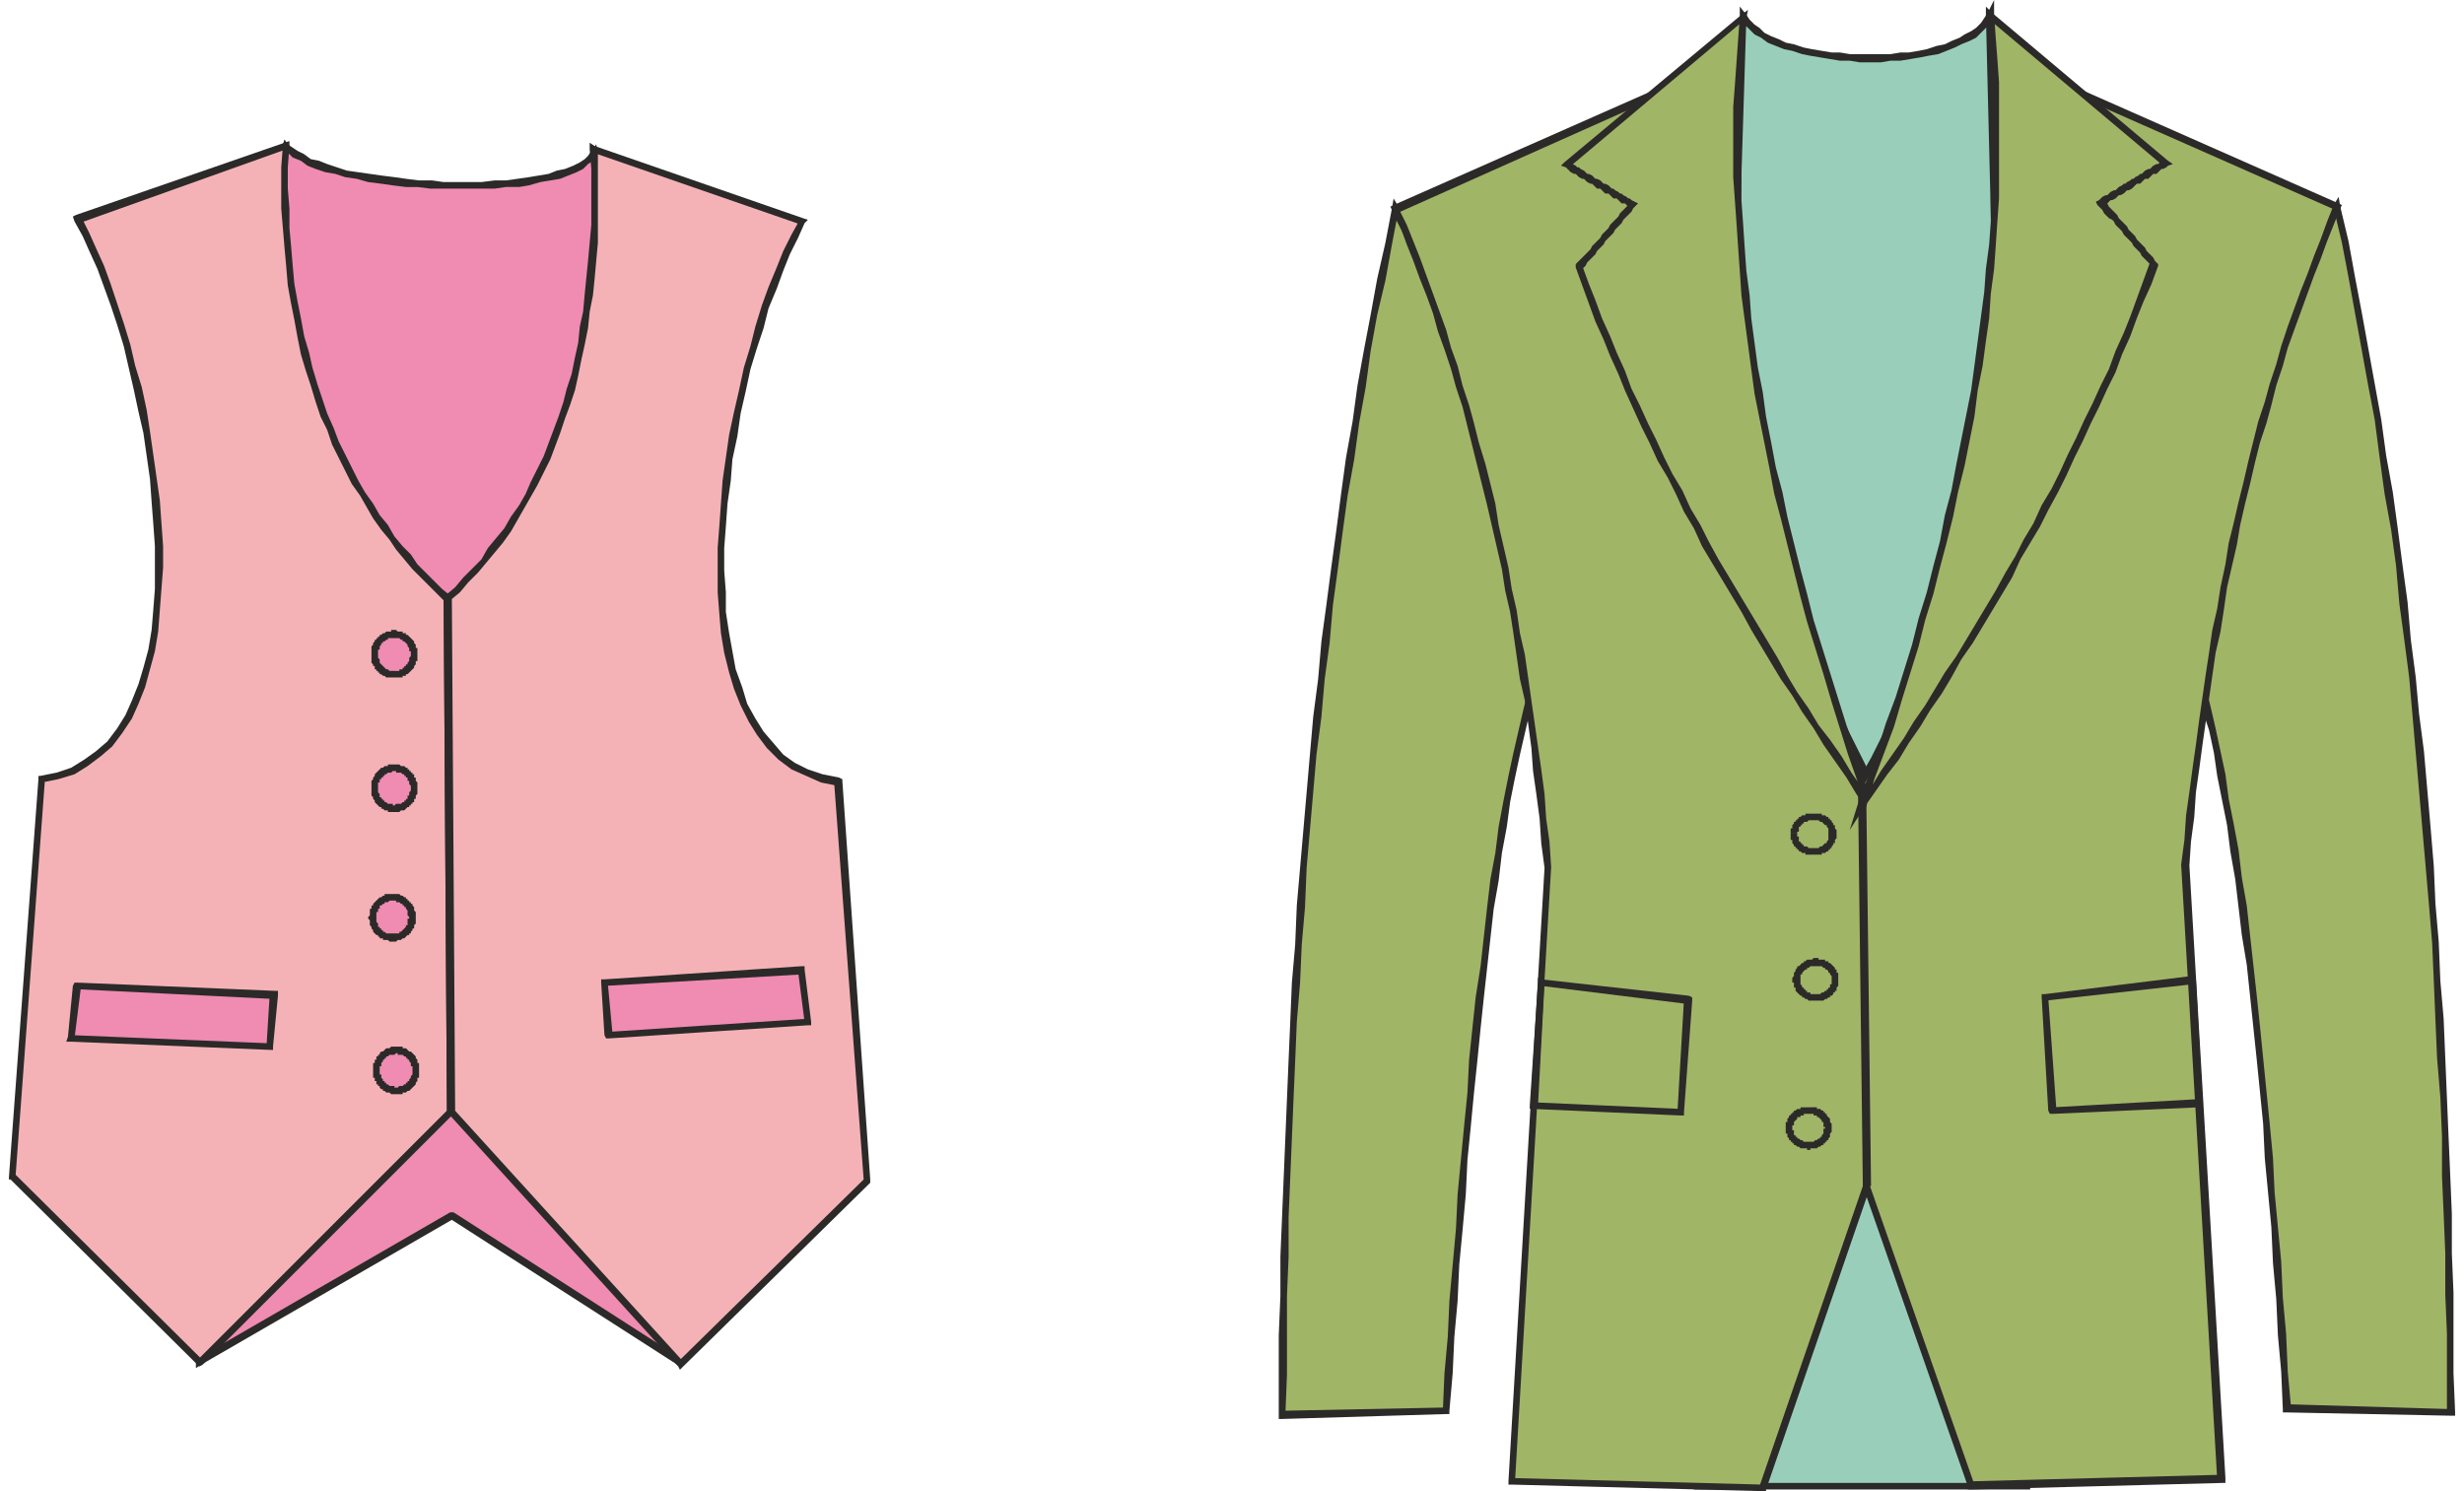 <svg xmlns="http://www.w3.org/2000/svg" width="114" height="69" fill-rule="evenodd" clip-rule="evenodd" image-rendering="optimizeQuality" shape-rendering="geometricPrecision" text-rendering="geometricPrecision" viewBox="0 0 14.91 9.09"><path fill="#99CFBA" d="M10.29 9.06h2L12.08.09c-.17.35-1.28.35-1.51.02l-.28 8.95z"/><path fill="#2B2A29" fill-rule="nonzero" d="M12.29 9.08h-2v-.04h2l.03.02-.03.02zm.03-.02v.02h-.03l.03-.02zM12.1.09l.22 8.97h-.05L12.05.09l.01-.01.04.01zm-.04-.01L12.1 0v.09l-.04-.01zm-1.47.03h-.04l.04-.02.02.03.03.03.03.02.03.03.04.02.05.02.04.02.05.01.06.02.05.01.06.01.06.01h.05l.06.01h.25l.06-.01h.05l.06-.01.05-.01.06-.02.05-.01.04-.02.05-.02.03-.02.04-.02.03-.02.03-.03.02-.03.02-.03.04.02-.02.04-.03.03-.03.03-.03.03-.04.02-.05.02-.04.02-.05.02-.05.02-.06.01-.05.01-.06.01-.06.01h-.06l-.06.01h-.13l-.06-.01h-.06L11.1.36l-.06-.01-.06-.01-.05-.01-.06-.02-.05-.01-.05-.02-.05-.02-.04-.03-.04-.02-.03-.03-.03-.03-.03-.03.04-.01zm-.04 0V.04l.04.05-.04.02zm-.28 8.95l.28-8.95h.04l-.28 8.95-.02.02-.02-.02zm.02.02h-.02v-.02l.02.02z"/><path fill="#A1B567" d="M7.76 8.63l1-.03c.15-2.42.36-4.51.83-5.09L8.45 1.28c-.49 2.27-.67 4.75-.69 7.35z"/><path fill="#2B2A29" fill-rule="nonzero" d="M8.76 8.62l-1 .03V8.6l1-.02.02.02-.02.02zm.02-.02v.02h-.02l.02-.02zm.79-5.08l.04-.02-.01.02-.04.06-.04.07-.04.07-.04.09-.03.09-.04.1-.03.1-.04.12-.03.12-.03.13-.03.13-.03.14-.03.15-.02.15-.03.16-.02.17-.03.17-.02.18-.02.18-.02.18-.02.19-.02.2-.02.19-.02.21-.02.2-.01.21-.02.22-.02.21-.01.22-.02.22-.01.22-.02.23h-.04l.01-.23.02-.22.01-.22.02-.22.02-.22.01-.21.02-.21.02-.21.02-.2.01-.2.02-.19.02-.19.03-.19.02-.18.02-.18.02-.17.03-.16.02-.16.03-.16.03-.15.03-.14.03-.13.03-.13.03-.12.03-.12.04-.11.04-.1.03-.09.04-.09.04-.07.04-.07.05-.06v.02zm.04-.02v.01l-.01.01.01-.02zM8.47 1.26L9.61 3.5l-.04.02-1.14-2.23v-.02l.04-.01zm-.04.01l.01-.06.03.05-.04.01zM7.76 8.6v.05l-.02-.02v-.49l.01-.24v-.24l.01-.24.01-.24.01-.24.01-.24.01-.24.01-.23.01-.24.02-.23.01-.24.02-.23.02-.23.02-.23.02-.23.02-.23.03-.23.02-.23.03-.22.03-.23.03-.22.03-.23.03-.22.04-.22.03-.22.04-.22.04-.21.04-.22.05-.22.04-.21.04.01-.04.21-.04.22-.05.21-.04.22-.03.22-.04.22-.03.22-.04.22-.03.22-.03.23-.03.22-.02.23-.03.22-.02.23-.03.23-.02.23-.02.23-.02.23-.01.24-.02.23-.01.23-.02.24-.01.24-.01.23-.01.24-.01.24-.01.24v.24l-.01.24v.48l-.01.25-.02-.03zm0 .05h-.02v-.02l.02.02z"/><path fill="#A1B567" d="M9.16 9.03l.22-3.74c-.15-1.61-.46-2.94-.93-4.01l2.06-.92c-.31 1.45.05 2.93.84 4.42l-.03 2.46-.63 1.83-1.53-.04z"/><path fill="#2B2A29" fill-rule="nonzero" d="M9.4 5.29l-.22 3.74h-.04l.22-3.74.04-.01v.01zm0-.01v.01-.01zm-.96-4.03l.02.05.01-.03.05.1.04.1.04.1.04.11.04.11.04.11.04.11.03.11.04.11.03.12.04.12.03.11.03.12.04.13.03.12.03.12.02.13.03.13.03.13.02.13.03.13.02.14.03.13.02.14.02.14.02.14.02.14.02.14.02.15.01.15.02.14.01.15-.04.01-.02-.15-.01-.15-.02-.15-.02-.14-.01-.14-.02-.15-.02-.14-.03-.13L9.19 4l-.02-.14-.02-.13-.03-.13-.02-.13-.03-.13-.03-.13-.03-.13-.03-.12-.03-.12-.03-.12-.03-.12-.03-.12-.04-.12-.03-.11-.04-.12-.04-.11-.03-.11-.04-.11-.04-.1-.04-.11-.04-.1-.04-.11-.05-.1.01-.03zm-.01.03l-.01-.02.02-.01-.01.03zm2.09-.9l-2.06.92-.02-.05L10.5.34l.03.02-.01.02zM10.5.34l.04-.02-.01.04-.03-.02zm.87 4.44h-.04v.01l-.07-.14-.07-.14-.07-.14-.06-.14-.07-.14-.05-.14-.06-.14-.06-.14-.05-.13-.04-.14-.05-.14-.04-.14-.04-.14-.04-.14-.03-.14-.03-.14-.03-.14-.02-.14-.02-.13-.02-.14-.01-.14-.01-.14-.01-.14v-.27l.01-.14v-.14l.02-.14.01-.13.02-.14.02-.14.03-.14.04.01-.02.14-.03.14-.01.13-.02.14-.01.13-.01.14v.14l-.01.13.01.14v.14l.01.14.02.13.01.14.02.14.03.14.02.13.03.14.03.14.04.14.04.13.04.14.05.14.04.14.06.14.05.14.06.14.06.14.06.13.06.14.07.14.07.14.07.14v.01zm0-.01v.01-.01zm-.07 2.47l.03-2.46h.04l-.03 2.46v.01l-.04-.01zm.04 0v.01-.01zm-.67 1.82l.63-1.83.04.02-.63 1.83-.02.01-.02-.03zm.04.02v.01h-.02l.02-.01zm-1.55-.07l1.53.04v.04l-1.53-.04-.02-.02.02-.02zm0 .04h-.02v-.02l.02.02z"/><path fill="#2B2A29" fill-rule="nonzero" d="M9.36 5.99l-.04.75h-.05l.05-.75.02-.02.02.02zm-.04 0v-.03l.02.01-.02.02zm.91.13l-.89-.11v-.04l.9.1.02.03-.03.02zm.01-.05l.02.01v.02l-.02-.03zm-.07.71l.04-.69.05.01-.05.68-.02.02-.02-.02zm.04 0v.02h-.02l.02-.02zm-.91-.06l.89.04v.04l-.9-.04-.02-.02.03-.02zm-.01.04h-.02v-.02l.02.02zm0-.02h-.02.02zm0 .02h-.02v-.02l.02.02z"/><path fill="#A1B567" d="M9.57 1.63c.11-.13.22-.26.33-.38-.14-.08-.27-.16-.4-.24l1.07-.9c-.15 1.44.14 3.05.78 4.81-.73-1.05-1.36-2.14-1.78-3.29z"/><path fill="#2B2A29" fill-rule="nonzero" d="M9.88 1.27l.03-.04v.03l-.01.01-.01.02-.01.01-.01.01-.01.01-.01.01-.01.01-.01.02-.01.01-.01.01-.01.01-.01.01-.01.02-.01.01-.01.01-.01.01-.01.01-.01.01-.01.02-.01.01-.01.01-.01.01-.01.01-.01.02-.01.01-.01.01-.01.01-.01.01-.01.01-.01.02-.01.01-.01.01-.04-.03.01-.01.01-.01.01-.01.02-.02.01-.01.01-.01.01-.01.01-.01.01-.02.01-.01.01-.01.01-.01.01-.01.01-.01.01-.02.01-.01.01-.01.01-.01.01-.01.01-.02.01-.01.01-.01.01-.01.01-.01.01-.01.01-.02.01-.01.01-.01.01-.01.01-.01.01-.01.01-.02v.04zm.03-.04l.02.01-.02.02v-.03zM9.48.99l.03.03V.99h.01l.01.01.02.01.01.01h.01l.01.01.02.01.01.01.01.01h.01l.02.01.01.01.01.01h.01l.02.01.01.01.01.01h.01l.02.01.01.01.01.01h.01l.01.01.02.01.01.01h.01l.01.01.02.01.01.01h.01l.01.01.02.01-.03.04-.01-.01-.01-.01-.01-.01h-.02l-.01-.01-.01-.01-.01-.01h-.02l-.01-.01-.01-.01-.01-.01h-.02l-.01-.01-.01-.01-.01-.01h-.02l-.01-.01-.01-.01-.01-.01h-.01l-.02-.01-.01-.01-.01-.01h-.01l-.02-.01-.01-.01-.01-.01h-.01l-.02-.01-.01-.01-.01-.01-.01-.01-.01-.03zm.01.03l-.03-.01.02-.02.01.03zm1.09-.9l-1.07.9-.03-.03 1.08-.9.03.02-.01.01zm-.02-.03l.04-.03-.01.05-.03-.02zm.77 4.85l.04-.03-.04.02-.06-.16-.06-.17-.05-.16-.05-.16-.05-.17-.05-.16-.05-.16-.04-.15-.04-.16-.04-.16-.04-.16-.04-.15-.03-.16-.03-.15-.03-.15-.03-.15-.02-.15-.02-.15-.02-.15-.02-.15-.01-.15-.01-.14-.01-.15-.01-.14-.01-.14V.65l.01-.13.01-.14.01-.14.01-.14.04.01-.01.13-.01.14-.01.14V1.22l.01.14.01.15.01.14.02.15.01.14.02.15.02.15.03.15.02.15.03.15.03.16.04.15.03.15.04.16.04.16.04.15.04.16.05.16.05.16.05.16.05.16.06.17.05.16.06.17-.04.02zm.04-.02l.06.15-.1-.13.04-.02zM9.55 1.61l.04.03v-.02l.04.11.04.1.04.11.05.11.04.1.05.11.04.11.05.1.05.11.05.1.05.11.05.1.06.1.05.11.06.1.05.1.06.11.06.1.06.1.06.1.06.1.06.1.06.1.06.11.06.1.07.1.06.1.07.09.07.1.06.1.07.1.07.1-.04.03-.07-.1-.06-.1-.07-.1-.07-.1-.06-.1-.07-.1-.06-.1-.07-.1-.06-.1-.06-.1-.06-.1-.06-.11-.06-.1-.06-.1-.06-.1-.06-.1-.05-.11-.06-.1-.05-.11-.05-.1-.06-.1L10 2.7l-.05-.1-.05-.11-.05-.11-.04-.1-.05-.11-.04-.1-.05-.11-.04-.11-.04-.11-.04-.11v-.02zm0 .02v-.02.02zM11.14 5.08h-.05v-.03l-.01-.01v-.01h-.01l-.01-.01-.01-.01h-.01L11.03 5H11v-.04h.05v.01h.02l.01.01h.01v.01h.01V5h.01v.01l.01.01v.01h.01v.02l.01.01v.02zm-.14.13v-.04h.03l.01-.01h.01l.01-.01.01-.01h.01v-.01l.01-.01v-.04h.05v.03l-.01.01v.02h-.01v.01l-.01.01v.01h-.01v.01h-.01v.01h-.01l-.01.01h-.02v.01H11zm-.14-.13h.04v.02h.01v.03h.01v.01h.01v.01h.01v.01h.02l.01.01H11v.04h-.05V5.2h-.02l-.01-.01h-.01v-.01h-.01v-.01h-.01v-.01h-.01v-.01l-.01-.01v-.02h-.01v-.04zm.14-.12V5h-.03l-.01.01h-.02v.01h-.01v.01h-.01v.01h-.01v.03h-.01v.01h-.04v-.03h.01v-.02l.01-.01v-.01h.01V5h.01v-.01h.01v-.01h.01l.01-.01h.02v-.01H11zM11.15 5.97h-.04v-.02l-.01-.01v-.01h-.01v-.01l-.01-.01h-.01V5.9h-.01l-.01-.01h-.04v-.05h.02v.01h.04v.01h.02v.01h.01l.01.01.01.01.01.01v.01h.01v.02h.01v.04zm-.14.13v-.04h.03l.01-.01h.01l.01-.01h.01v-.01h.01v-.01h.01V6h.01v-.03h.04v.04l-.01.01v.02h-.01v.01h-.01v.01l-.01.01h-.01v.01h-.01l-.01.01h-.01l-.01.01h-.05zm-.14-.13h.05V6l.01.01v.01h.01v.01h.01v.01h.01v.01h.02v.01h.03v.04h-.04l-.01-.01h-.01l-.01-.01h-.01v-.01h-.01l-.01-.01-.01-.01-.01-.01v-.02h-.01v-.03h-.01v-.02zm.14-.13v.05h-.03l-.01.01h-.01v.01h-.01l-.01.01-.01.01v.01h-.01v.03h-.05v-.01l.01-.01v-.02l.01-.01v-.01l.01-.01v-.01h.01l.01-.01.01-.01h.01v-.01h.01l.01-.01h.03l.01-.01h.01zM11.11 6.88h-.04v-.01h-.01v-.03h-.01v-.01l-.01-.01-.01-.01h-.01V6.8H11v-.01h-.03v-.04h.05v.01h.02l.01.01h.01v.01h.01v.01h.01v.01l.01.01.01.01v.02l.01.01v.03zm-.14.13v-.05H11l.01-.01h.01l.01-.01h.01v-.01h.01v-.01l.01-.01v-.03h.05v.02l-.01.01v.02l-.01.01v.01h-.01v.01h-.01v.01h-.01v.01h-.01l-.01.01h-.01l-.01.01h-.04v.01h-.01zm-.14-.13h.04v.01h.01v.03h.01v.01h.01v.01h.01l.01.01h.01l.01.01h.03v.05h-.01V7h-.04l-.01-.01h-.01l-.01-.01h-.01v-.01h-.01v-.01h-.01v-.01h-.01v-.01l-.01-.01v-.02h-.01v-.03zm.14-.13v.04h-.03v.01h-.02v.01h-.02v.01l-.01.01-.01.01v.02h-.01v.02h-.04v-.04h.01v-.02l.01-.01V6.8h.01v-.01h.01v-.01h.01v-.01h.01l.01-.01h.02v-.01h.05z"/><path fill="#A1B567" d="M14.89 8.61l-1.01-.02c-.15-2.42-.35-4.51-.82-5.09l1.13-2.24c.49 2.27.68 4.76.7 7.35z"/><path fill="#2B2A29" fill-rule="nonzero" d="M13.88 8.61l-.02-.02.02-.03 1.01.03-.01.04-1-.02zm0 0h-.02v-.02l.02.02zm-.8-5.1v-.03l.04.06.04.07.04.08.04.08.04.1.04.1.03.11.04.11.03.12.03.13.03.14.03.14.02.15.03.15.03.16.02.17.03.17.02.18.02.18.02.18.02.19.02.2.02.2.02.2.02.21.01.21.02.21.02.21.01.22.02.22.01.23.02.22-.05.01-.01-.23-.02-.22-.01-.22-.02-.22-.01-.22-.02-.21-.02-.21-.01-.21-.02-.2-.02-.2-.02-.19-.02-.19-.02-.19-.03-.18-.02-.17-.02-.17-.03-.17-.02-.16-.03-.15-.03-.15-.02-.14-.03-.14-.04-.12-.03-.13-.03-.11-.04-.11-.03-.1-.04-.09-.04-.08-.04-.08-.04-.06-.04-.06v-.02l.04.02zm-.04 0l-.01-.01.01-.01v.02zm1.13-2.26l.04.01v.01l-1.13 2.24-.04-.02 1.13-2.24zm0 0l.03-.05.01.06-.04-.01zm.72 7.34l-.03.02v-.48l-.01-.24v-.25l-.01-.24-.01-.23v-.24l-.01-.24-.02-.24-.01-.23-.01-.24-.01-.23-.02-.24-.02-.23-.02-.23-.02-.23-.02-.23-.02-.23-.02-.23-.03-.23-.03-.22-.02-.23-.03-.22-.04-.22-.03-.22-.03-.23-.04-.21-.04-.22-.04-.22-.04-.22-.04-.21-.05-.21.04-.01.05.21.04.22.04.21.04.22.04.22.04.22.03.22.04.22.03.22.03.23.03.22.02.23.03.23.02.22.03.23.02.23.02.23.02.24.01.23.02.23.01.24.02.23.01.24.01.24.01.24.01.23.01.24v.24l.01.24v.49l.01.24-.03.02.01-.04zm.02.02v.02h-.03l.03-.02z"/><path fill="#A1B567" d="M13.49 9.02l-.22-3.75c.15-1.61.46-2.94.92-4.01L12.13.35c.31 1.45-.05 2.93-.84 4.42l.03 2.46.64 1.83 1.53-.04z"/><path fill="#2B2A29" fill-rule="nonzero" d="M13.24 5.27h.05l.22 3.74-.05.01-.22-3.75zm0 0zm.96-4.03l.01.03-.04.1-.04.1-.04.11-.04.1-.04.11-.04.11-.04.11-.04.11-.03.11-.04.12-.03.12-.03.11-.04.12-.03.12-.03.13-.03.12-.03.13-.02.12-.03.13-.03.13-.02.14-.02.13-.03.13-.02.14-.02.14-.02.14-.02.14-.02.15-.02.14-.01.15-.02.15-.01.15-.05-.01.02-.15.01-.15.02-.14.02-.15.02-.14.02-.15.02-.14.02-.14.02-.13.02-.14.03-.13.02-.13.03-.14.02-.13.03-.12.03-.13.03-.12.03-.13.03-.12.03-.12.04-.12.03-.11.04-.12.03-.11.04-.12.04-.11.04-.11.04-.1.04-.11.04-.1.04-.11.04-.1.01.03.02-.04zm0 0l.02.01-.01.02-.01-.03zM12.12.37l-.01-.02.03-.02 2.06.91-.02.04-2.06-.91zm-.01-.02L12.1.31l.04.02-.03.02zm-.84 4.42v-.01l.08-.14.07-.14.06-.14.07-.14.06-.14.06-.14.06-.14.05-.13.05-.14.05-.14.04-.14.05-.14.04-.14.03-.13.03-.14.03-.14.03-.14.02-.14.02-.13.02-.14.01-.14.01-.13.01-.14V1.17l-.01-.14-.01-.14-.02-.13-.02-.14-.02-.13-.03-.14.04-.01.03.14.02.14.02.13.02.14.01.14.01.14v.13l.01.14-.01.14v.14l-.01.14-.02.13-.01.14-.02.14-.03.14-.02.14-.03.14-.04.14-.03.14-.04.13-.04.14-.05.14-.05.14-.05.14-.05.14-.06.14-.06.14-.06.14-.07.14-.06.14-.07.14-.08.14.01-.01h-.05zm0 0v-.01.01zm.08 2.46h-.05l-.03-2.46h.05l.03 2.46zm-.05 0zm.68 1.82l-.02.03-.02-.02-.64-1.83.04-.01.64 1.83zm-.02.03h-.02v-.02l.02.02zm1.53-.09l.02.02-.02.03-1.53.04v-.05l1.53-.04zm.02.02v.03h-.02l.02-.03z"/><path fill="#2B2A29" fill-rule="nonzero" d="M13.29 5.98l.01-.03.03.02.04.75h-.04l-.04-.74zm.01-.03h.03v.02l-.03-.02zm-.89.15l-.02-.02.02-.02.89-.11.01.05-.9.1zm-.02-.02v-.02h.02l-.02.02zm.09.69l-.02.02-.03-.02-.04-.69h.04l.05.69zm-.02.02h-.02l-.01-.02.03.02zm.89-.09l.02.02-.02.03-.89.04v-.04l.89-.05zm.02.02v.02l-.02.01.02-.03zm-.02 0h-.02.02zm.02 0v.02l-.02.01.02-.03z"/><path fill="#A1B567" d="M13.07 1.61c-.1-.12-.21-.25-.32-.38.13-.08.27-.16.4-.24l-1.07-.9c.14 1.44-.15 3.06-.78 4.82.73-1.05 1.36-2.14 1.77-3.3z"/><path fill="#2B2A29" fill-rule="nonzero" d="M12.76 1.25l.01-.03.01.01.01.01.01.02.01.01.01.01.01.01.01.01.01.01.01.02.01.01.01.01.01.01.01.01.01.01.01.02.01.01.01.01.01.01.01.01.01.02.01.01.01.01.01.01.01.01.01.01.01.02.01.01.01.01.01.01.01.01.01.02.01.01-.03.03-.01-.02-.01-.01-.01-.01-.01-.01-.01-.01-.01-.01-.01-.02-.01-.01-.01-.01-.01-.01-.01-.01-.01-.02-.01-.01-.01-.01-.01-.01-.01-.01-.01-.01-.01-.02-.01-.01-.01-.01-.01-.01-.01-.01-.01-.02-.01-.01-.02-.01-.01-.01-.01-.01-.01-.01-.01-.02-.01-.01-.01-.01-.01-.01.01-.03.02.03zm-.03 0l-.01-.02.02-.01-.01.03zm.43-.27v.03l-.01.01-.02.01h-.01l-.01.01-.01.01-.01.01h-.02l-.01.01-.01.01-.01.01h-.02l-.01.01-.01.01-.01.01h-.02l-.01.01-.01.01-.01.01-.02.01h-.01l-.01.01-.01.01-.02.01h-.01l-.01.01-.01.01-.02.01h-.01l-.01.01-.01.01-.02.01h-.01l-.02-.03.01-.01.01-.01.02-.01h.01l.01-.01.01-.01.02-.01h.01l.01-.01.01-.01.02-.01.01-.01h.01l.01-.01.02-.01.01-.01h.01l.01-.01.02-.01.01-.01H13l.01-.01.01-.01.02-.01h.01l.01-.01.01-.01.02-.01h.01l.01-.01.01-.01.02-.01-.01.04.03-.03zm0 0l.03.02-.03.01V.98zm-1.1-.87L12.05.1l.04-.02 1.07.9-.03.03-1.07-.9zM12.05.1V.04l.04.04-.04.02zm-.74 4.82l-.04-.02.06-.16.06-.17.05-.16.06-.16.05-.16.05-.16.04-.16.05-.16.04-.16.04-.15.03-.16.04-.15.03-.16.03-.15.03-.15.03-.15.02-.15.02-.15.02-.15.02-.15.01-.14.02-.15.01-.14V1.2l.01-.14V.64L12.08.5V.37l-.01-.14-.02-.13.05-.01.01.14.01.13.01.14V1.21l-.01.14-.01.15-.01.14-.02.15-.01.15-.02.14-.02.15-.03.15-.02.16-.03.15-.03.15-.04.16-.03.15-.04.16-.04.15-.04.16-.05.16-.04.16-.05.16-.05.16-.05.17-.06.16-.06.16-.05.17-.04-.02.03.02zm0 0l-.09.14.05-.16.04.02zm1.78-3.32l.01.02-.04.11-.05.11-.04.1-.04.11-.05.11-.04.11-.05.1-.05.11-.05.1-.05.11-.05.1-.05.11-.05.1-.06.11-.05.1-.06.1-.06.1-.05.11-.06.1-.06.1-.06.1-.06.1-.07.1-.06.11-.06.1-.07.1-.06.1-.07.1-.06.1-.07.09-.07.1-.07.1-.03-.02.07-.1.06-.1.07-.1.07-.1.06-.1.07-.1.06-.1.06-.1.07-.1.06-.1.06-.1.06-.1.06-.1.06-.11.06-.1.05-.1.06-.1.05-.11.06-.1.05-.1.05-.11.05-.1.05-.11.05-.1.05-.11.05-.1.04-.11.05-.11.04-.1.04-.11.04-.11.04-.11.01.03.03-.03zm0 0l.01.01v.01l-.01-.02z"/><path fill="#F08BB2" d="M1.16 8.3l1.54-.89 1.37.88c.05-2.7.06-5.35-.5-7.36-.18.3-1.64.24-1.88-.04-.6 1.41-.35 4.94-.53 7.41z"/><path fill="#2B2A29" fill-rule="nonzero" d="M2.71 7.43l-1.54.89-.02-.04 1.54-.89h.02v.04zm-.02-.04h.02-.02zm1.37.92l-1.37-.88.02-.04 1.37.88.01.02-.03.02zm.03-.02v.04l-.03-.02.03-.02zM3.59.95L3.55.92l.04.01.05.19.05.19.04.2.04.2.04.21.04.2.03.21.03.22.03.21.03.22.02.23.02.22.02.23.01.23.02.23.01.23.01.24.01.23.01.24v.25l.01.24v1.73l-.01.25v.51l-.01.25h-.04v-.26l.01-.25v-.5l.01-.25V5.79l-.01-.24v-.24l-.01-.24v-.24l-.01-.24-.01-.24-.02-.23L4 3.89l-.02-.23-.02-.23-.02-.22-.02-.22-.02-.22-.03-.22-.03-.21-.03-.21-.04-.21-.04-.2-.04-.2-.04-.2-.05-.19-.05-.19.04.01zM3.55.92l.03-.04.01.05-.04-.01zM1.71.9L1.67.88h.03l.03.02.03.02.04.02.04.03.05.01.05.02.06.02.06.02.07.01.07.01.07.01.08.01.07.01.08.01h.08l.07.01h.23l.08-.01h.07l.07-.01.07-.01.06-.01.06-.01.05-.02.05-.01.05-.02.04-.02.03-.02.02-.02.02-.03.04.03-.03.03-.03.02-.03.03-.04.02-.05.02-.05.02-.06.01-.06.01-.07.02-.06.01h-.08l-.07.01H2.57l-.08-.01h-.07l-.08-.01-.07-.01-.08-.01-.07-.02-.07-.01-.06-.02-.06-.01-.06-.02-.05-.02-.04-.03-.05-.02L1.7.93 1.67.91 1.71.9zM1.67.88l.01-.03.02.03h-.03zm-.52 7.4l.02.04-.03-.02.01-.23.02-.24.01-.25.01-.25.01-.25v-.26l.01-.26V6.3l.01-.26v-.53l.01-.27v-.52l.01-.26V4.2l.01-.26.01-.25.01-.25.01-.24.02-.24.01-.23.02-.22.03-.22.02-.21.03-.2.03-.19.04-.18.04-.18.04-.16.05-.15.06-.14.04.02-.06.14-.04.15-.05.16-.04.17-.03.18-.04.19-.02.2-.03.21-.02.21-.02.23-.02.23-.01.23-.01.25-.02.24v.25l-.01.26-.01.26v.26l-.01.26v.53l-.01.26v.53l-.01.26v.26l-.01.26-.01.25-.01.25-.01.25-.01.24-.02.23-.03-.02zm.02.04l-.03.02V8.3l.03.02z"/><path fill="#F5B2B6" d="M.02 7.18L.2 4.75c1.11-.15.72-2.5.22-3.41L1.69.89c-.07 1.39.46 2.29.98 2.76l.02 3.12L1.16 8.3.02 7.18z"/><path fill="#2B2A29" fill-rule="nonzero" d="M.22 4.75L.04 7.18H0l.18-2.43.01-.02.03.02zm-.04 0v-.02h.01l-.01.02zm.23-3.44l.02.05.01-.04.05.1.04.09.05.11.04.11.04.12.04.12.04.13.03.13.04.13.03.14.02.13.02.14.02.14.02.14.01.14.01.14v.13l-.01.13-.01.13-.01.13-.02.12-.03.11-.03.11-.04.1-.04.09-.06.09-.06.08-.07.06-.08.06-.08.05-.1.03-.1.02-.01-.04.1-.02.09-.03.08-.05.07-.05.07-.06.06-.08.05-.08.04-.09.04-.1.03-.1.03-.11.02-.12.01-.12.01-.13v-.26l-.01-.14-.01-.13-.01-.14-.02-.14-.02-.14-.03-.13-.03-.14-.03-.13-.03-.13-.04-.13-.04-.12-.04-.11-.04-.11-.05-.11-.04-.09-.05-.09.01-.04zm-.01.04l-.01-.03.02-.01-.01.04zM1.69.91l-1.26.45-.02-.05L1.68.87l.03.02-.02.02zM1.68.87l.03-.01v.03L1.68.87zM2.7 3.65h-.05l.01.02-.05-.05-.05-.05-.05-.05-.05-.05-.05-.06-.05-.06-.04-.06-.05-.06-.05-.07-.04-.07-.04-.07-.05-.07-.04-.08-.04-.08-.04-.08-.03-.09-.04-.08-.03-.09-.03-.1-.03-.09-.03-.1-.02-.1-.02-.11-.02-.1-.02-.11-.01-.12-.01-.11-.01-.12-.01-.12v-.25l.01-.13h.04l-.01.13v.13l.01.12v.12l.01.11.01.12.01.11.02.11.02.1.02.11.03.1.02.09.03.1.03.09.03.09.04.09.03.08.04.08.04.08.04.08.04.07.05.07.04.07.05.06.04.07.05.06.05.05.04.06.05.05.05.05.05.05.05.04.01.02zm-.01-.02l.01.01v.01l-.01-.02zm-.02 3.14l-.02-3.12h.05l.02 3.12-.01.02-.04-.02zm.05 0v.01l-.01.01.01-.02zM1.15 8.29l1.53-1.53.03.03-1.53 1.53h-.03v-.03zm.03.03l-.02.01-.01-.01h.03zM.04 7.16l1.14 1.13-.03.03L.01 7.19 0 7.18l.04-.02zm-.03.03H0v-.01l.01.01z"/><path fill="#F08BB2" d="M.42 6.01l1.2.05-.03.32-1.21-.05z"/><path fill="#2B2A29" fill-rule="nonzero" d="M1.62 6.09L.41 6.03l.01-.04 1.2.05.02.03-.02.02zm0-.05h.02v.03l-.02-.03zm-.05.34l.02-.32.05.01-.03.31-.02.02-.02-.02zm.04 0v.02h-.02l.02-.02zM.38 6.31l1.21.05v.04L.38 6.35l-.02-.03.02-.01zm0 .04H.35l.01-.03.02.03zm.06-.34l-.04.32-.04-.01.03-.31.03-.02.02.02zm-.05 0l.01-.02h.02l-.03.02z"/><path fill="#F5B2B6" d="M5.23 7.19l-.17-2.42c-1.11-.16-.73-2.51-.23-3.42L3.57.91c.05 1.28-.28 2.17-.9 2.74l.02 3.12 1.4 1.55 1.14-1.13z"/><path fill="#2B2A29" fill-rule="nonzero" d="M5.03 4.77l.03-.03.02.02.17 2.43h-.04l-.18-2.42zm.03-.03l.02.01v.01l-.02-.02zm-.22-3.41l.01.03-.04.09-.05.1-.04.1-.04.11-.05.12L4.6 2l-.04.12-.04.13-.03.14-.03.13-.02.14-.03.14-.01.13-.02.14-.01.14-.01.13v.14l.01.13v.12l.02.13.02.11.02.11.04.11.03.1.05.09.05.08.06.07.06.07.07.05.08.04.09.03.1.02-.01.05-.1-.02-.09-.04-.09-.04-.08-.06-.07-.07-.06-.08-.05-.08-.05-.1-.04-.1-.03-.1-.03-.12-.02-.12-.01-.12-.01-.13v-.27l.01-.13.01-.14.01-.14.02-.14.02-.14.03-.14.03-.13.03-.14.04-.13.03-.12.04-.13.04-.11.05-.12.04-.1.05-.1.05-.09.01.03.01-.04zm0 0l.03.01-.02.02-.01-.03zM3.56.93L3.54.91l.03-.02 1.27.44-.01.04L3.56.93zM3.54.91V.87l.03.02-.03.02zm-.89 2.74l.01-.02.06-.05.05-.06.05-.05.06-.06.04-.07.05-.06.05-.06.04-.07.05-.07.04-.07.03-.07.04-.08.04-.08.03-.08.03-.08.03-.08.03-.09.02-.08.03-.09.02-.1.02-.09.01-.1.02-.09.01-.11.01-.1.01-.1.01-.11.01-.11V1.03L3.54.91h.05v.57l-.01.11-.01.11-.01.1-.02.1-.01.1-.02.1-.02.09-.02.1-.02.09-.03.09-.03.08-.03.09-.03.08-.03.08-.04.08-.04.08-.04.07-.04.07-.04.07-.04.07-.05.07-.05.06-.05.06-.05.06-.06.06-.05.06-.06.05.01-.01h-.05zm0 0v-.01l.01-.01-.01.02zm.07 3.12l-.04.02-.01-.02-.02-3.12h.05l.02 3.12zm-.04.02l-.01-.01v-.01l.01.02zM4.11 8.3v.03h-.03l-1.4-1.54.03-.03 1.4 1.54zm0 .03l-.02.02-.01-.02h.03zm1.11-1.15l.03.01v.02L4.11 8.33l-.03-.03 1.14-1.12zm.03.01v.02-.02z"/><path fill="#F08BB2" d="M2.35 3.87c.07 0 .12.05.12.12 0 .07-.05.12-.12.12-.07 0-.12-.05-.12-.12 0-.07.05-.12.12-.12zm-.01 1.6c.06 0 .12.06.12.12 0 .07-.06.13-.12.13-.07 0-.12-.06-.12-.13 0-.06.05-.12.12-.12zm.02.93c.07 0 .12.06.12.13 0 .06-.05.12-.12.12-.07 0-.12-.06-.12-.12 0-.07.05-.13.12-.13zm-.01-1.72c.06 0 .12.06.12.12 0 .07-.06.13-.12.13-.07 0-.12-.06-.12-.13 0-.06.05-.12.12-.12z"/><path fill="#2B2A29" fill-rule="nonzero" d="M2.49 3.99h-.04v-.02h-.01v-.02l-.01-.01v-.01l-.01-.01-.01-.01H2.4V3.9h-.01l-.01-.01h-.03v-.05h.01l.01.01h.03v.01h.02v.01h.01l.01.01.01.01.01.01.01.01v.01l.01.01v.02h.01v.04zm-.14.14v-.04h.03v-.01h.02v-.01h.01v-.01h.01v-.01h.01v-.01l.01-.01v-.02L2.45 4v-.01h.04v.04h-.01v.02l-.01.01v.01l-.01.01-.01.01-.01.01-.01.01h-.01v.01H2.4v.01h-.05zm-.14-.14h.04v.02l.01.01v.02l.01.01.01.01.01.01.01.01h.01l.01.01h.03v.04H2.3l-.01-.01h-.01l-.01-.01h-.01V4.1h-.01v-.01h-.01v-.01h-.01v-.02h-.01v-.01l-.01-.01v-.05zm.14-.15v.05h-.04v.01H2.3l-.01.01h-.01v.01h-.01v.01l-.01.01v.02h-.01v.03h-.04v-.05l.01-.01v-.01l.01-.01V3.9h.01v-.01h.01v-.01h.01v-.01h.01l.01-.01h.01l.01-.01h.03v-.01h.02zm.13 1.75h-.04l-.01-.01v-.03l-.01-.01v-.01h-.01v-.01H2.4v-.01h-.01l-.01-.01h-.02v-.01h-.02v-.04h.04l.01.01h.01l.01.01h.01v.01h.01v.01h.01v.01h.01v.01h.01v.01l.01.01v.02l.01.01v.03zm-.14.15v-.05h.04v-.01h.01l.01-.01.01-.01.01-.01v-.01h.01V5.6h.01v-.01h.04v.04l-.01.01v.02h-.01v.01l-.01.01v.01h-.01v.01h-.01l-.01.01-.01.01H2.4l-.01.01h-.02l-.01.01h-.02zm-.15-.15h.05v.03l.01.01v.02h.01v.01h.01v.01h.01v.01h.01l.01.01h.04v.05h-.02l-.01-.01h-.03v-.01h-.02v-.01h-.01V5.7h-.01l-.01-.01-.01-.01v-.01l-.01-.01v-.01l-.01-.01v-.03l-.01-.01v-.01zm.15-.14v.04h-.02l-.01.01h-.02v.01h-.01l-.01.01h-.01v.02h-.01v.02h-.01v.03h-.05l.01-.01v-.04h.01v-.02h.01v-.01l.01-.01.01-.01.01-.01.01-.01h.01l.01-.01h.01v-.01h.05zm.16 1.08h-.04V6.5h-.01v-.02l-.01-.01v-.01h-.01v-.01h-.01v-.01h-.01l-.01-.01h-.03v-.01h-.01v-.04h.04v.01h.02l.01.01.01.01h.01l.01.01.01.01.01.01v.01l.01.01v.02h.01v.05zm-.14.14v-.04h.01l.01-.01h.02l.01-.01h.01V6.6h.01v-.01h.01v-.01l.01-.01v-.01l.01-.01v-.02h.04v.04h-.01v.02l-.01.01v.01l-.01.01-.01.01-.01.01-.01.01h-.01l-.01.01H2.4v.01h-.04zm-.14-.14h.04v.02h.01v.02l.01.01v.01h.01v.01h.01v.01h.01l.01.01h.03v.01h.01v.04h-.03l-.01-.01H2.3l-.01-.01h-.01v-.01h-.01l-.01-.01v-.01h-.01v-.01h-.01v-.02h-.01v-.02h-.01v-.04zm.14-.15v.04l-.01.01h-.03l-.01.01H2.3v.01h-.01v.01h-.01v.01l-.01.01v.02h-.01v.03h-.04v-.05h.01v-.02h.01v-.02h.01v-.01h.01v-.01l.01-.01h.01l.01-.01.01-.01h.02l.01-.01h.03zm.13-1.58h-.04v-.01l-.01-.01v-.02h-.01v-.02h-.01v-.01h-.01v-.01H2.4l-.01-.01h-.03V4.7h-.01v-.04h.03l.01.01h.02l.01.01h.01v.01h.01v.01h.01v.01h.01v.01h.01v.02h.01v.02l.01.01v.03zm-.14.15v-.04l.01-.01h.03l.01-.01h.01v-.01h.01v-.01h.01v-.02h.01v-.02l.01-.01V4.8h.04v.04l-.01.01v.02h-.01v.02h-.01v.01h-.01v.01h-.01v.01h-.01l-.01.01-.01.01h-.02l-.01.01h-.03zm-.14-.15h.04v.03l.01.01v.02h.01v.01h.01v.01h.01v.01h.01l.01.01h.03v.01h.01v.04h-.04v-.01h-.02l-.01-.01h-.01v-.01h-.01l-.01-.01-.01-.01-.01-.01v-.01l-.01-.01v-.01l-.01-.01V4.8zm.14-.14v.04h-.01l-.01.01h-.02l-.01.01h-.01v.01h-.01v.01h-.01v.01h-.01v.02h-.01v.03h-.04v-.04l.01-.01v-.01l.01-.01v-.01l.01-.01.01-.01.01-.01.01-.01h.01l.01-.01h.02v-.01h.04z"/><path fill="#F08BB2" d="M4.83 5.91l-1.2.08.03.32 1.21-.08z"/><path fill="#2B2A29" fill-rule="nonzero" d="M3.63 6.01l-.02-.02.02-.02 1.2-.08v.05l-1.2.07zm-.02-.02v-.02h.02l-.02.02zm.07.32l-.02.02-.03-.02-.02-.32h.04l.03.32zm-.02.02h-.02l-.01-.02.03.02zm1.21-.12l.02.02-.02.02-1.21.08v-.04l1.21-.08zm.02.02v.02h-.02l.02-.02zm-.08-.31l.02-.03.02.02.04.32h-.04l-.04-.31zm.02-.03h.02v.02l-.02-.02z"/></svg>